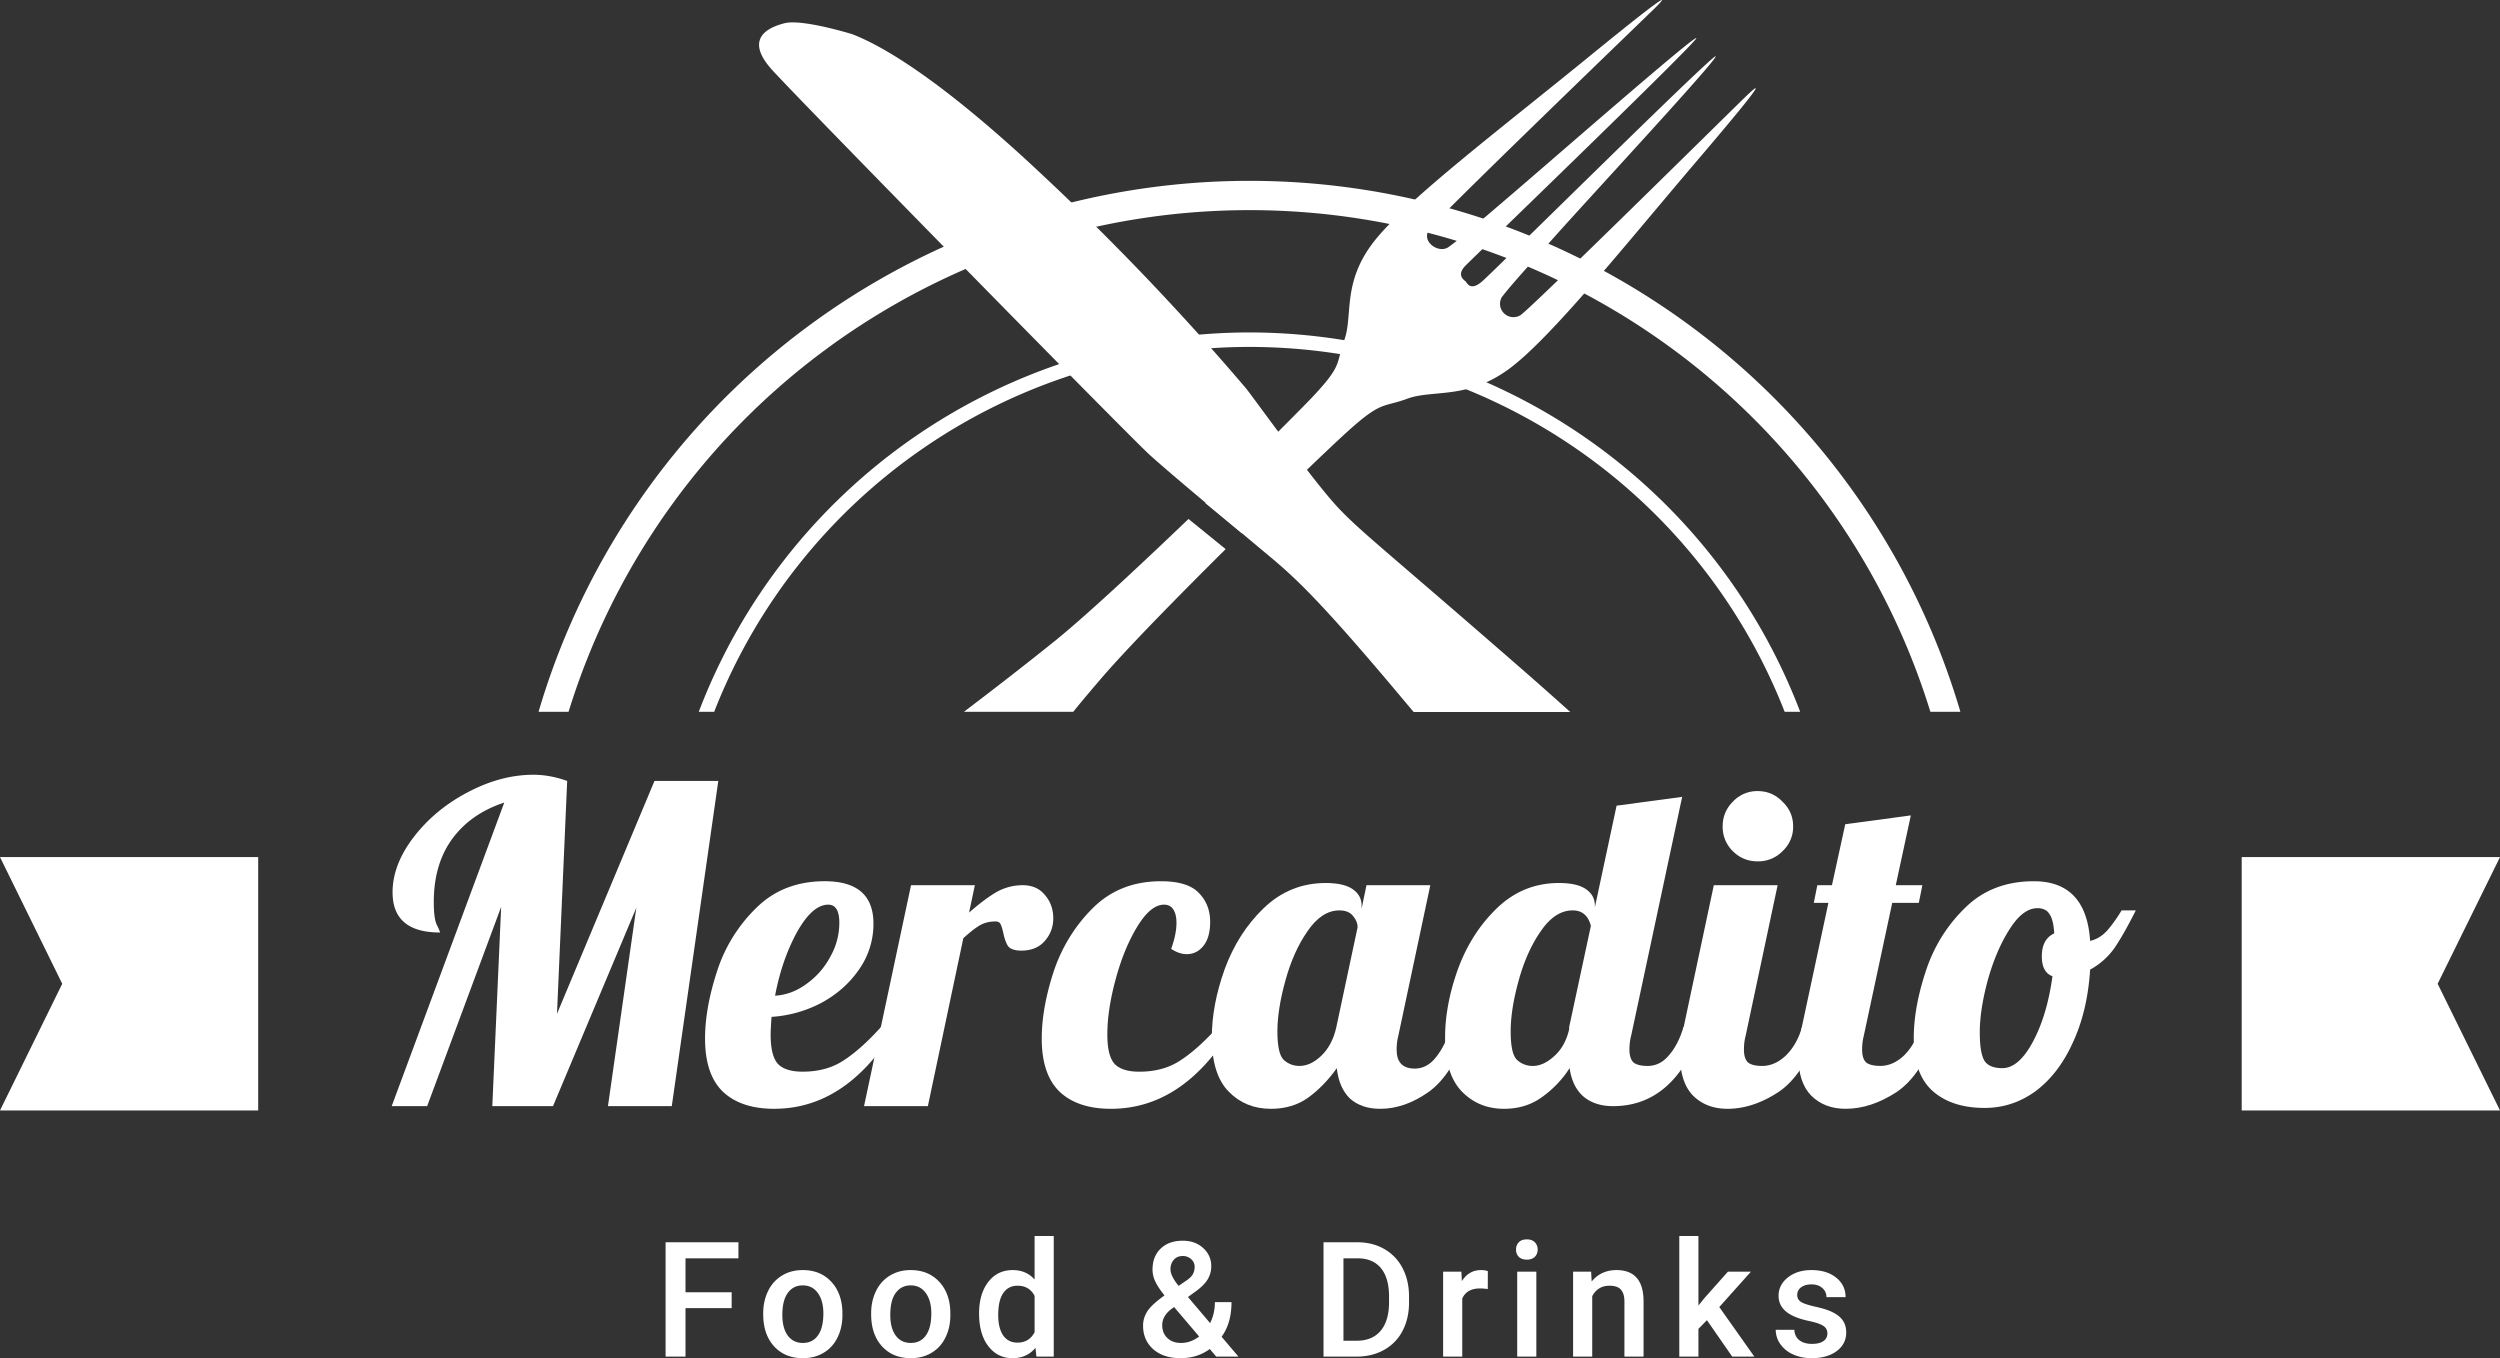 <svg width="208" height="113" fill="none" xmlns="http://www.w3.org/2000/svg"><rect width="100%" height="100%" fill="#333333" stroke="none"/><path fill-rule="evenodd" clip-rule="evenodd" d="M5.178 81.85 0 92.39h21.481V71.31H0l5.178 10.54ZM208 71.31h-21.491v21.08H208l-5.188-10.54L208 71.31Z" fill="#fff"/><path d="M41.954 66.775c-1.868.613-3.319 1.63-4.351 3.051-1.008 1.397-1.512 3.138-1.512 5.22 0 .932.086 1.57.258 1.912.172.344.258.552.258.626-2.63 0-3.945-1.116-3.945-3.346 0-1.52.578-3.04 1.733-4.559 1.18-1.544 2.68-2.794 4.498-3.75 1.844-.98 3.675-1.47 5.494-1.47.91 0 1.844.171 2.802.515l-.848 19.374 8.112-19.374h5.309l-3.871 27.058h-5.31l2.36-16.507-6.932 16.507h-5.05l.736-16.58-6.157 16.58h-2.95l9.366-25.257ZM64.412 92.252c-1.82 0-3.233-.465-4.24-1.397-1.008-.956-1.512-2.438-1.512-4.448 0-1.691.332-3.554.996-5.588A12.819 12.819 0 0 1 62.9 75.56c1.5-1.495 3.404-2.242 5.715-2.242 2.704 0 4.056 1.176 4.056 3.53a6.574 6.574 0 0 1-1.18 3.786c-.787 1.152-1.831 2.083-3.134 2.794a10.31 10.31 0 0 1-4.166 1.176c-.05.736-.074 1.226-.074 1.471 0 1.2.209 2.022.627 2.463.418.417 1.093.625 2.028.625 1.327 0 2.457-.306 3.391-.919.96-.613 2.004-1.544 3.135-2.794h1.253c-2.728 4.534-6.108 6.801-10.14 6.801Zm.073-9.411c.91-.05 1.77-.368 2.581-.956a6.48 6.48 0 0 0 1.991-2.243 5.71 5.71 0 0 0 .775-2.867c0-1.005-.307-1.508-.922-1.508-.885 0-1.757.773-2.618 2.317-.836 1.544-1.438 3.296-1.806 5.257Z" fill="#fff"/><path d="M75.797 73.65h5.31l-.48 2.28c.836-.736 1.585-1.3 2.25-1.692a4.397 4.397 0 0 1 2.211-.588c.787 0 1.401.27 1.844.809.467.539.7 1.188.7 1.948 0 .71-.233 1.336-.7 1.875-.467.54-1.119.809-1.954.809-.541 0-.91-.123-1.106-.368-.172-.27-.308-.65-.406-1.14-.074-.318-.147-.55-.221-.698-.074-.147-.21-.22-.406-.22-.516 0-.958.11-1.327.33-.344.196-.799.552-1.364 1.066l-2.95 13.97h-5.31l3.909-18.381ZM92.425 92.252c-1.82 0-3.233-.465-4.24-1.397-1.008-.956-1.512-2.438-1.512-4.448 0-1.691.332-3.554.995-5.588.689-2.035 1.77-3.787 3.245-5.258 1.5-1.495 3.392-2.242 5.678-2.242 1.475 0 2.52.319 3.134.956.639.637.959 1.446.959 2.426 0 .858-.185 1.52-.553 1.985-.37.466-.836.699-1.401.699-.418 0-.849-.147-1.29-.441.294-.809.442-1.532.442-2.17 0-.465-.087-.833-.259-1.102-.172-.27-.43-.405-.774-.405-.737 0-1.475.6-2.212 1.802-.737 1.2-1.34 2.66-1.807 4.375-.467 1.715-.7 3.26-.7 4.632 0 1.2.209 2.022.627 2.463.417.417 1.093.625 2.027.625 1.328 0 2.458-.306 3.392-.919.96-.613 2.004-1.544 3.134-2.794h1.254c-2.728 4.534-6.108 6.801-10.14 6.801Z" fill="#fff"/><path d="M105.727 92.252c-1.401 0-2.568-.478-3.503-1.433-.934-.956-1.401-2.451-1.401-4.486 0-1.813.357-3.713 1.07-5.698.737-2.01 1.819-3.701 3.244-5.074 1.45-1.397 3.171-2.095 5.162-2.095 1.008 0 1.758.172 2.249.515.492.343.738.796.738 1.36v.257l.405-1.948h5.31l-2.655 12.5c-.098.367-.148.76-.148 1.176 0 1.054.504 1.58 1.512 1.58.688 0 1.278-.318 1.77-.955.516-.637.922-1.47 1.217-2.5h1.548c-.909 2.647-2.04 4.448-3.392 5.404-1.327.932-2.667 1.397-4.019 1.397-1.032 0-1.868-.282-2.507-.845-.615-.588-.983-1.434-1.106-2.537-.713 1.005-1.512 1.826-2.397 2.463-.86.613-1.892.92-3.097.92Zm2.397-3.566c.614 0 1.216-.282 1.806-.845.615-.589 1.033-1.385 1.254-2.39l1.77-8.309c0-.318-.123-.625-.369-.919-.246-.318-.627-.478-1.143-.478-.983 0-1.868.576-2.655 1.728-.786 1.128-1.401 2.5-1.843 4.118-.443 1.593-.664 3.002-.664 4.228 0 1.225.172 2.01.516 2.352.369.344.812.515 1.328.515Z" fill="#fff"/><path d="M125.135 92.252c-1.402 0-2.569-.478-3.503-1.433-.934-.956-1.401-2.451-1.401-4.486 0-1.813.356-3.713 1.069-5.698.737-2.01 1.819-3.701 3.245-5.074 1.45-1.397 3.17-2.095 5.161-2.095 1.008 0 1.758.172 2.25.515.491.343.737.796.737 1.36v.147l1.807-8.456 5.456-.735-4.24 19.853c-.098.367-.147.76-.147 1.176 0 .49.111.846.332 1.066.246.196.639.294 1.18.294.688 0 1.278-.294 1.769-.882.517-.588.922-1.373 1.217-2.353h1.549c-1.5 4.387-3.97 6.58-7.411 6.58-1.008 0-1.832-.269-2.471-.808-.614-.54-.995-1.324-1.143-2.353a8.775 8.775 0 0 1-2.322 2.426c-.885.638-1.93.956-3.134.956Zm2.396-3.566c.59 0 1.18-.27 1.77-.809.614-.539 1.032-1.286 1.254-2.242v-.184l1.806-8.419c-.221-.858-.725-1.287-1.512-1.287-.983 0-1.868.576-2.654 1.728-.787 1.128-1.401 2.5-1.844 4.118-.442 1.593-.663 3.002-.663 4.228 0 1.225.172 2.01.516 2.352a1.88 1.88 0 0 0 1.327.515Z" fill="#fff"/><path d="M146.239 71.665c-.811 0-1.5-.282-2.065-.846a2.8 2.8 0 0 1-.848-2.059c0-.809.283-1.495.848-2.059a2.756 2.756 0 0 1 2.065-.882c.811 0 1.499.294 2.065.882.59.564.885 1.25.885 2.06a2.74 2.74 0 0 1-.885 2.058 2.816 2.816 0 0 1-2.065.846Zm-2.507 20.587c-1.18 0-2.139-.367-2.876-1.103-.713-.735-1.069-1.838-1.069-3.308 0-.613.098-1.41.294-2.39l2.508-11.801h5.309l-2.655 12.5c-.098.367-.147.76-.147 1.176 0 .49.11.846.332 1.066.246.196.639.294 1.18.294.712 0 1.376-.294 1.991-.882.614-.613 1.057-1.397 1.327-2.353h1.548c-.909 2.647-2.077 4.448-3.502 5.404-1.426.932-2.839 1.397-4.24 1.397Z" fill="#fff"/><path d="M153.561 92.252c-1.179 0-2.138-.367-2.875-1.103-.713-.735-1.07-1.838-1.07-3.308 0-.613.099-1.41.295-2.39l2.212-10.33h-1.216l.295-1.471h1.216l1.107-5.074 5.456-.735-1.253 5.809h2.212l-.295 1.47h-2.212l-2.36 11.03c-.098.367-.147.76-.147 1.176 0 .49.11.846.331 1.066.246.196.64.294 1.18.294.713 0 1.377-.294 1.991-.882.615-.613 1.057-1.397 1.328-2.353h1.548c-.909 2.647-2.077 4.448-3.502 5.404-1.426.932-2.84 1.397-4.241 1.397Z" fill="#fff"/><path d="M165.124 92.179c-1.819 0-3.257-.466-4.314-1.397-1.057-.932-1.585-2.402-1.585-4.412 0-1.691.332-3.541.995-5.551.664-2.035 1.745-3.787 3.245-5.258 1.499-1.495 3.417-2.242 5.752-2.242 2.9 0 4.461 1.654 4.682 4.963.541-.123 1.02-.417 1.438-.882.418-.49.811-1.042 1.18-1.655h1.18c-.664 1.324-1.254 2.365-1.77 3.125a6 6 0 0 1-2.028 1.802c-.147 2.304-.627 4.326-1.438 6.066-.786 1.74-1.819 3.088-3.097 4.044-1.278.931-2.691 1.397-4.24 1.397Zm1.475-3.309c.909 0 1.757-.735 2.544-2.206.786-1.47 1.327-3.284 1.622-5.44-.59-.221-.885-.773-.885-1.655 0-.956.344-1.593 1.033-1.912-.049-.784-.185-1.323-.406-1.617-.197-.32-.528-.479-.995-.479-.812 0-1.586.589-2.323 1.765-.738 1.152-1.34 2.561-1.807 4.228-.442 1.642-.664 3.088-.664 4.338 0 1.177.136 1.973.406 2.39.27.392.762.588 1.475.588ZM60.873 108.839h-3.839v4.03h-1.657v-9.511h6.06v1.333h-4.403v2.828h3.84v1.32ZM63.499 109.27c0-.692.138-1.315.413-1.868a2.988 2.988 0 0 1 1.16-1.281c.497-.3 1.07-.45 1.716-.45.956 0 1.731.307 2.326.921.598.614.921 1.428.97 2.443l.006.372c0 .697-.136 1.32-.407 1.868-.266.549-.65.974-1.153 1.274-.498.301-1.074.451-1.73.451-1 0-1.8-.331-2.403-.993-.599-.666-.898-1.552-.898-2.659v-.078Zm1.592.137c0 .727.15 1.298.452 1.712.301.409.72.614 1.258.614.537 0 .954-.209 1.251-.627.301-.418.452-1.03.452-1.836 0-.714-.155-1.28-.465-1.698-.306-.418-.723-.628-1.251-.628-.52 0-.933.207-1.238.621-.306.409-.459 1.023-.459 1.842ZM72.48 109.27c0-.692.137-1.315.412-1.868a2.988 2.988 0 0 1 1.16-1.281c.498-.3 1.07-.45 1.716-.45.957 0 1.732.307 2.326.921.598.614.922 1.428.97 2.443l.006.372c0 .697-.135 1.32-.406 1.868-.266.549-.65.974-1.153 1.274-.498.301-1.074.451-1.73.451-1 0-1.801-.331-2.404-.993-.598-.666-.897-1.552-.897-2.659v-.078Zm1.591.137c0 .727.151 1.298.453 1.712.301.409.72.614 1.257.614.538 0 .955-.209 1.252-.627.301-.418.452-1.03.452-1.836 0-.714-.155-1.28-.465-1.698-.306-.418-.723-.628-1.252-.628-.52 0-.932.207-1.238.621-.306.409-.459 1.023-.459 1.842ZM81.46 109.283c0-1.089.254-1.962.76-2.619.507-.662 1.186-.993 2.038-.993.75 0 1.358.261 1.82.784v-3.619h1.593v10.033H86.23l-.08-.731c-.475.575-1.11.862-1.906.862-.83 0-1.502-.333-2.017-.999-.511-.667-.767-1.573-.767-2.718Zm1.592.137c0 .719.138 1.281.413 1.686.28.4.675.601 1.186.601.65 0 1.127-.29 1.428-.869v-3.018c-.293-.566-.764-.849-1.415-.849-.516 0-.913.204-1.193.614-.28.405-.419 1.017-.419 1.835ZM95.104 110.302c0-.44.12-.843.36-1.208.24-.371.714-.808 1.422-1.313-.371-.466-.631-.863-.78-1.189a2.343 2.343 0 0 1-.216-.947c0-.745.227-1.333.681-1.764.455-.436 1.066-.653 1.835-.653.694 0 1.262.204 1.703.614.446.405.668.908.668 1.509 0 .396-.1.762-.301 1.097-.201.331-.53.662-.99.993l-.648.47 1.841 2.169c.267-.523.4-1.104.4-1.744h1.382c0 1.171-.275 2.132-.825 2.881l1.402 1.652h-1.848l-.537-.633c-.681.509-1.494.764-2.437.764-.944 0-1.7-.248-2.267-.745-.563-.501-.845-1.152-.845-1.953Zm3.158 1.431c.537 0 1.04-.179 1.507-.536l-2.084-2.45-.203.144c-.524.396-.786.849-.786 1.359 0 .44.142.797.426 1.071.284.275.664.412 1.14.412Zm-.878-6.128c0 .366.225.826.675 1.379l.727-.497.203-.163c.27-.24.406-.547.406-.921a.833.833 0 0 0-.282-.634.997.997 0 0 0-.714-.268c-.31 0-.556.105-.74.314-.183.209-.275.472-.275.79ZM110.117 112.869v-9.511h2.817c.843 0 1.59.187 2.241.562a3.84 3.84 0 0 1 1.52 1.594c.358.688.537 1.476.537 2.365v.476c0 .902-.181 1.695-.544 2.378a3.761 3.761 0 0 1-1.539 1.581c-.664.37-1.426.555-2.287.555h-2.745Zm1.658-8.178v6.859h1.081c.869 0 1.535-.27 1.998-.81.467-.545.705-1.324.714-2.339v-.529c0-1.032-.225-1.82-.675-2.365-.45-.544-1.103-.816-1.959-.816h-1.159ZM123.782 107.252a3.939 3.939 0 0 0-.649-.053c-.729 0-1.22.279-1.474.836v4.834h-1.592v-7.068h1.52l.039.791c.385-.614.918-.921 1.599-.921.227 0 .415.03.563.091l-.006 1.49ZM127.823 112.869h-1.592v-7.068h1.592v7.068Zm-1.69-8.903c0-.244.076-.447.229-.608.157-.161.38-.241.668-.241.288 0 .511.08.668.241a.836.836 0 0 1 .236.608c0 .239-.079.44-.236.601-.157.156-.38.235-.668.235-.288 0-.511-.079-.668-.235a.84.84 0 0 1-.229-.601ZM132.381 105.801l.046.817c.524-.632 1.212-.947 2.064-.947 1.476 0 2.227.842 2.253 2.528v4.67h-1.592v-4.579c0-.448-.098-.779-.294-.993-.193-.218-.509-.326-.95-.326-.642 0-1.121.289-1.435.868v5.03h-1.592v-7.068h1.5ZM142.017 109.838l-.708.725v2.306h-1.592v-10.033h1.592v5.787l.498-.62 1.959-2.202h1.913l-2.634 2.946 2.916 4.122h-1.841l-2.103-3.031ZM152.039 110.949a.718.718 0 0 0-.354-.647c-.231-.148-.618-.279-1.159-.392-.542-.113-.994-.257-1.356-.431-.795-.383-1.193-.938-1.193-1.666 0-.609.258-1.119.773-1.528.516-.41 1.171-.614 1.966-.614.847 0 1.531.209 2.05.627.524.418.787.96.787 1.626h-1.592a.966.966 0 0 0-.341-.757c-.227-.205-.529-.307-.904-.307-.35 0-.636.08-.858.241a.763.763 0 0 0-.328.647c0 .244.103.433.308.568.205.135.62.272 1.245.412.624.135 1.113.298 1.467.49.358.187.623.413.793.679.175.266.262.588.262.967 0 .636-.264 1.152-.793 1.548-.528.392-1.221.588-2.077.588-.58 0-1.098-.105-1.552-.314a2.56 2.56 0 0 1-1.062-.862 2.04 2.04 0 0 1-.38-1.182h1.547c.021.374.163.664.425.869.262.2.61.3 1.042.3.419 0 .738-.078.957-.235a.746.746 0 0 0 .327-.627ZM103.956 27.659a49.162 49.162 0 0 0-27.835 8.67A48.943 48.943 0 0 0 58.138 59.22h1.282a47.677 47.677 0 0 1 17.56-22.04 47.888 47.888 0 0 1 26.971-8.315 47.89 47.89 0 0 1 26.972 8.314 47.676 47.676 0 0 1 17.56 22.041h1.292a48.949 48.949 0 0 0-17.985-22.889 49.172 49.172 0 0 0-27.834-8.672Z" fill="#fff"/><path d="M47.305 59.22A59.097 59.097 0 0 1 68.737 29.05a59.38 59.38 0 0 1 35.219-11.567 59.381 59.381 0 0 1 35.22 11.567 59.104 59.104 0 0 1 21.432 30.171h2.496a61.449 61.449 0 0 0-22.198-31.906 61.752 61.752 0 0 0-36.95-12.268 61.753 61.753 0 0 0-36.95 12.268A61.455 61.455 0 0 0 44.808 59.22h2.497Z" fill="#fff"/><path fill-rule="evenodd" clip-rule="evenodd" d="M95.65 37.84c1.67 1.521 6.421 5.464 8.909 7.556 2.487 2.093 4.002 3.1 11.192 11.625l1.865 2.219h13.029a312.633 312.633 0 0 0-4.1-3.633C115.43 45.92 113.4 44.389 111.496 42.413c-1.905-1.976-5.742-7.334-7.773-10.036a215.65 215.65 0 0 0-16.885-17.719C79.842 8.061 74.479 4.235 70.923 2.85c0 0-4.148-1.288-5.635-.92-1.486.368-3.351 1.337-1.059 3.875 2.293 2.538 29.74 30.515 31.42 32.036Z" fill="#fff"/><path d="M103.315 44.36c3.76-3.7 7.219-7.014 8.608-8.283 3.041-2.78 3.06-2.131 5.169-2.906 2.108-.775 4.935.097 8.423-2.451 3.488-2.548 9.628-10.25 15.836-17.534 6.209-7.285 4.858-6.074 3.887-5.144-.972.93-17.673 17.437-18.722 18.173a1.122 1.122 0 0 1-1.364-.131 1.11 1.11 0 0 1-.21-1.35c.612-.795 1.137-1.396 4.547-5.203 3.41-3.807 13.495-14.686 13.252-14.85-.243-.165-18.46 17.902-19.431 18.735-.972.833-1.234.145-1.37 0-.146-.136-.787-.533 0-1.328.787-.794 19.343-18.687 19.198-18.919-.146-.233-11.387 9.6-15.293 12.942-3.905 3.342-4.527 3.875-5.333 4.447-.807.571-2.332-.465-1.584-1.492.748-1.027 17.682-17.34 18.634-18.27.952-.93 2.177-2.229-5.304 3.875-7.481 6.103-15.399 12.1-18.003 15.5-2.604 3.4-1.671 6.083-2.41 8.127-.738 2.044-.058 2.035-2.914 5.009-1.322 1.365-4.79 4.843-8.647 8.553l3.031 2.5ZM89.296 59.22c.777-.968 1.535-1.85 2.244-2.683 2.118-2.48 6.334-6.781 10.434-10.85l-3.09-2.509c-4.109 3.933-8.413 7.944-10.91 9.978-2.283 1.85-5.081 4.02-7.772 6.064h9.094Z" fill="#fff"/></svg>